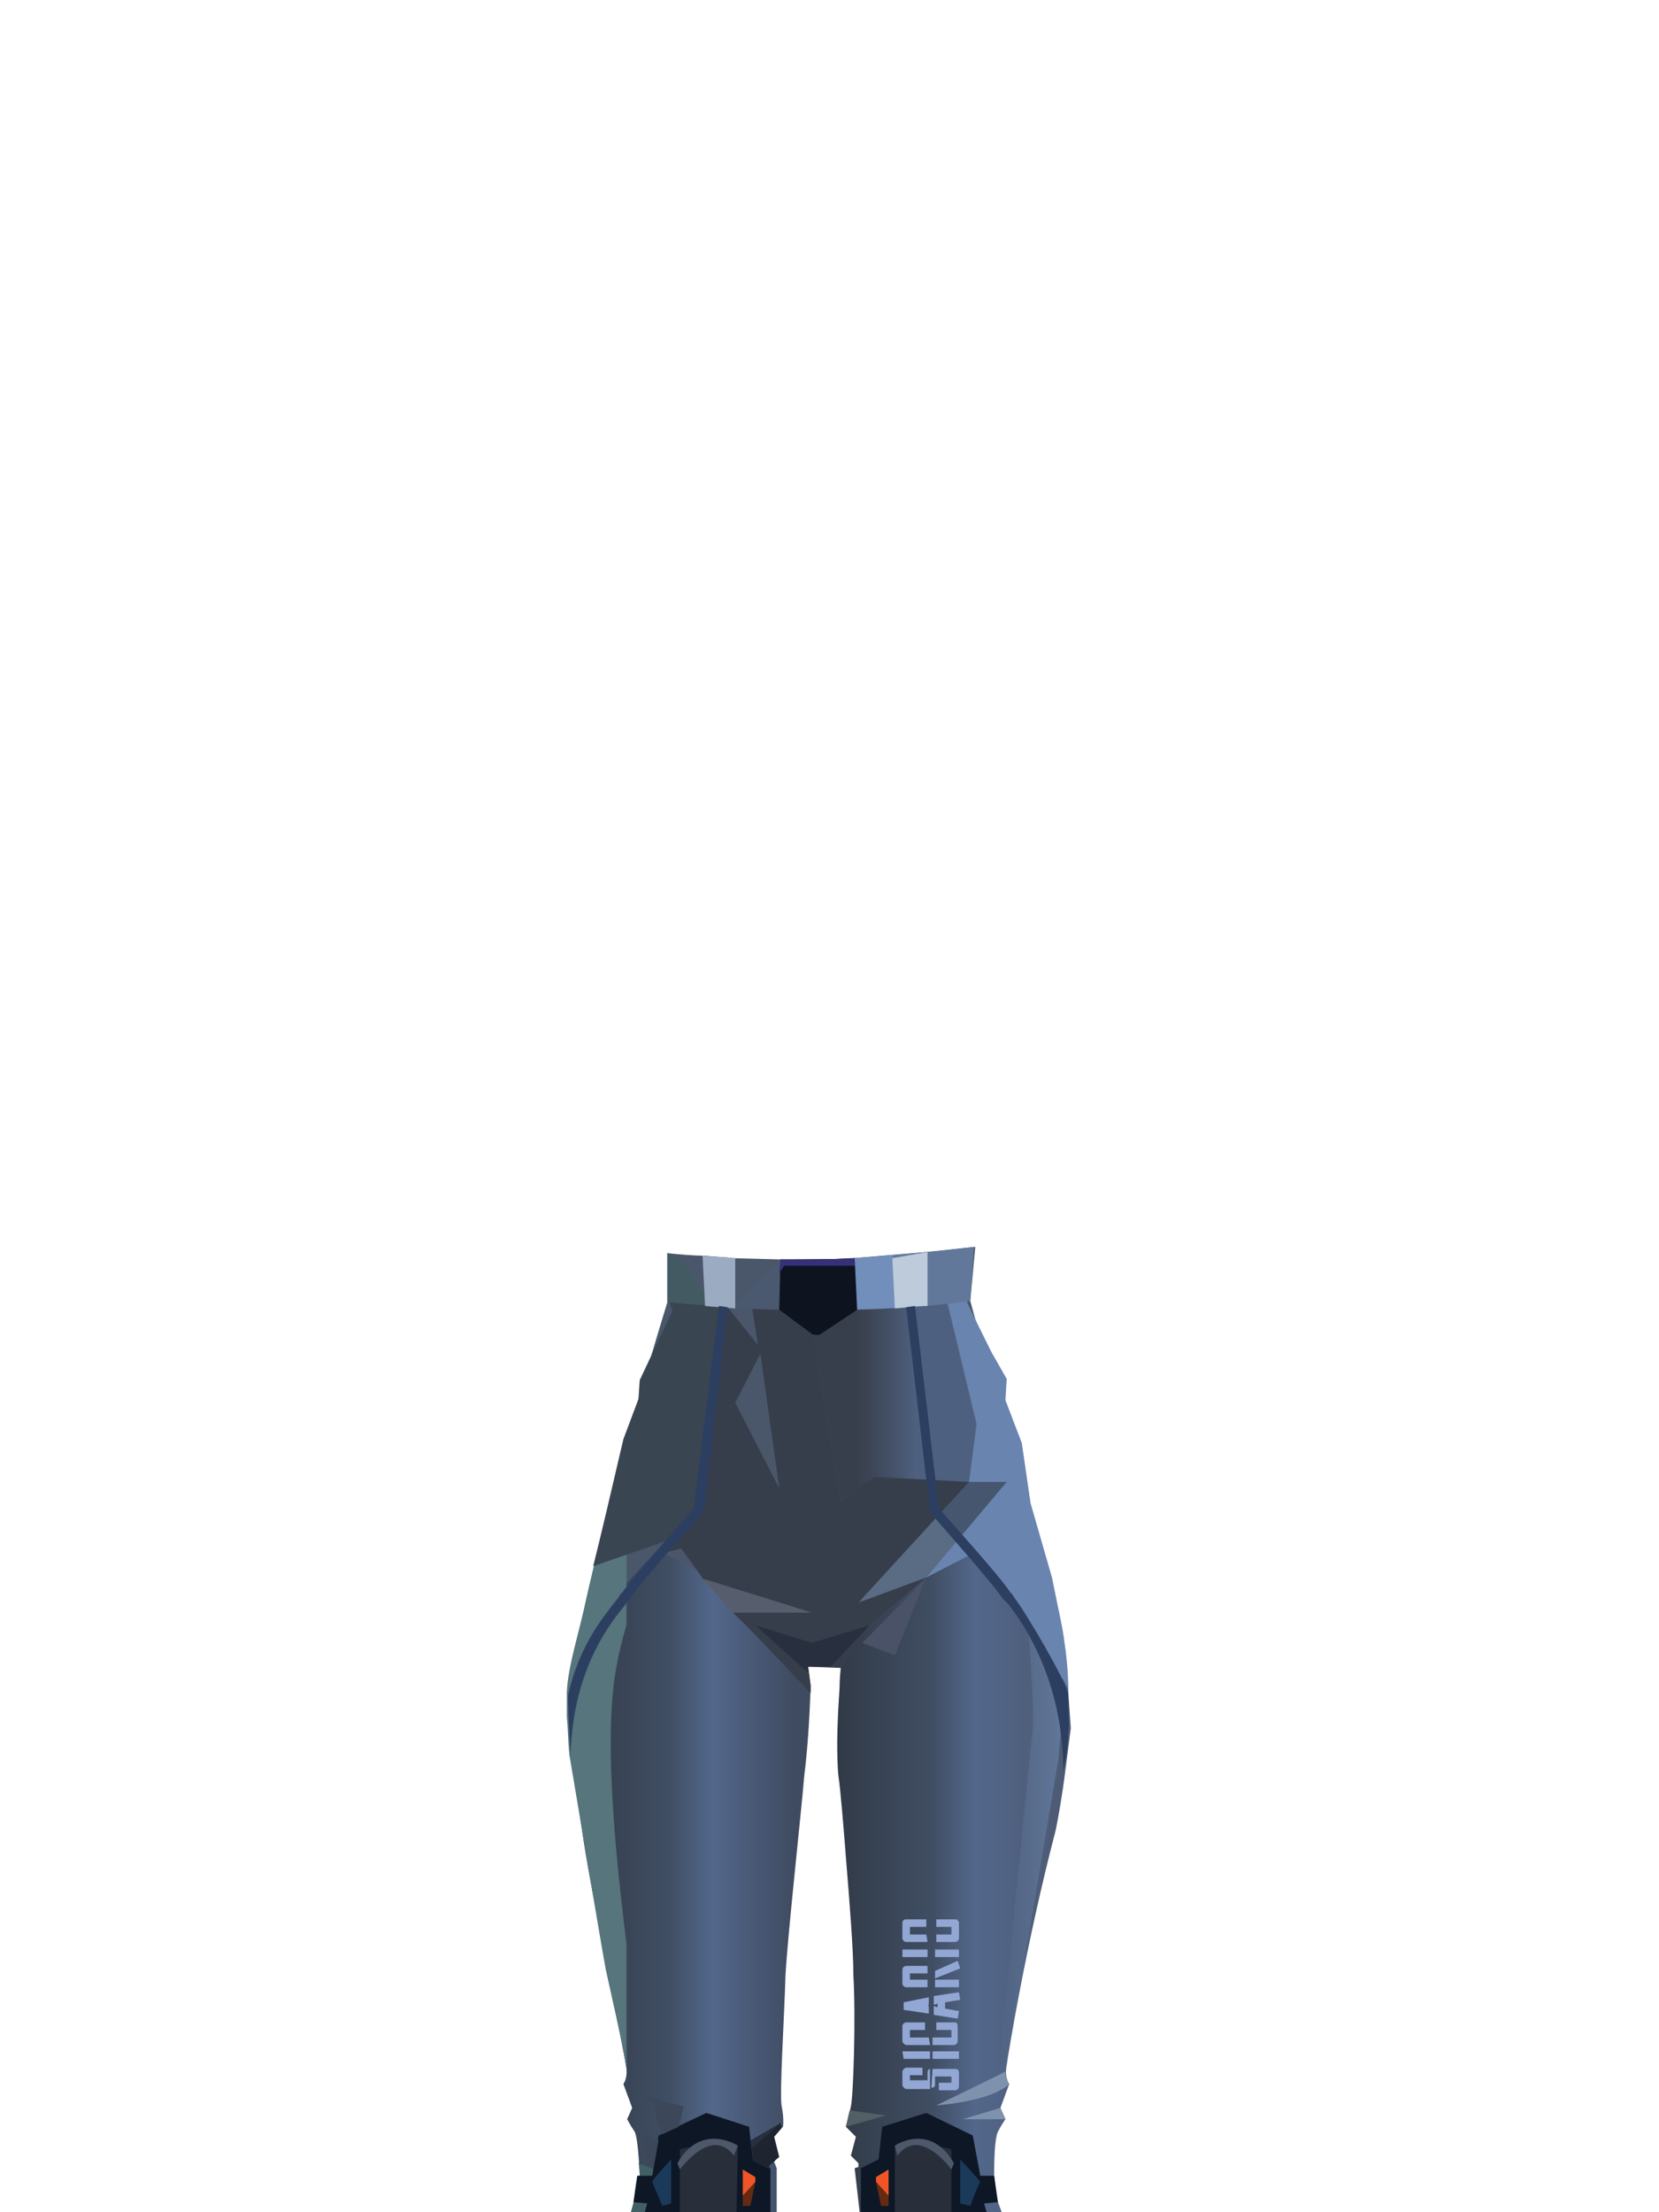 <?xml version="1.0" encoding="UTF-8"?><svg width="1320px" height="1760px" viewBox="0 0 1320 1760" version="1.1" xmlns="http://www.w3.org/2000/svg" xmlns:xlink="http://www.w3.org/1999/xlink"><defs><linearGradient x1="0%" y1="50%" x2="100%" y2="50%" id="id-44670"><stop stop-color="#313A47" offset="0%"></stop><stop stop-color="#404E63" offset="41%"></stop><stop stop-color="#52678B" offset="59%"></stop><stop stop-color="#4D5B75" offset="93%"></stop></linearGradient><linearGradient x1="0%" y1="50%" x2="100%" y2="50%" id="id-44671"><stop stop-color="#313A47" offset="0%"></stop><stop stop-color="#404E63" offset="41%"></stop><stop stop-color="#52678B" offset="59%"></stop><stop stop-color="#3F4B61" offset="93%"></stop></linearGradient><linearGradient x1="49%" y1="51%" x2="50%" y2="51%" id="id-44672"><stop stop-color="#56757C" offset="0%"></stop><stop stop-color="#56757C" offset="100%" stop-opacity="0"></stop></linearGradient><linearGradient x1="0%" y1="50%" x2="100%" y2="50%" id="id-44673"><stop stop-color="#61789B" offset="0%" stop-opacity="0"></stop><stop stop-color="#61789B" offset="100%"></stop></linearGradient><linearGradient x1="0%" y1="50%" x2="100%" y2="50%" id="id-44674"><stop stop-color="#383F4C" offset="27%"></stop><stop stop-color="#424E63" offset="45%"></stop><stop stop-color="#4E607F" offset="63%"></stop></linearGradient></defs><g transform=" translate(451,991)" id="id-44675"><path d=" M 221,333 C 208,332 189,333 189,333 C 189,333 2,385 2,375 L 2,375 C 2,368 2,362 2,355 C 3,334 10,307 16,279 C 39,177 80,45 80,45 L 80,6 C 90,7 100,8 110,8 C 118,9 125,9 133,10 C 136,10 169,11 171,11 C 192,11 211,11 228,10 C 240,9 286,5 287,5 C 302,4 314,2 325,1 L 321,44 C 321,44 350,149 356,175 C 361,202 387,302 392,324 C 395,335 395,349 395,365 C 395,365 395,365 395,365 C 395,366 221,333 221,333 Z" fill="#4A576A" id="id-44676"></path><path d=" M 325,242 L 286,263 L 241,302 C 241,302 218,334 218,335 C 218,336 217,344 217,352 C 216,368 214,397 216,421 C 218,435 220,461 222,486 C 225,523 228,560 228,580 C 230,615 228,676 226,685 C 224,695 222,701 222,701 L 230,709 L 226,724 L 232,730 L 232,733 L 229,734 L 233,769 L 346,769 L 342,758 L 340,740 C 340,721 341,709 343,705 C 346,699 349,695 349,695 L 345,686 L 352,667 C 352,667 348,662 350,652 C 351,644 365,557 389,465 C 391,455 394,439 397,415 L 401,384 C 398,343 397,321 396,318 C 362,279 325,242 325,242 Z" fill="url(#id-44670)" id="id-44676"></path><path d=" M 72,242 L 111,263 L 156,302 C 156,302 168,313 192,335 L 194,350 C 193,382 191,405 189,421 C 186,456 176,546 174,580 C 173,615 169,676 171,685 C 173,695 172,701 172,701 L 163,709 L 168,724 L 165,729 L 167,734 L 167,769 L 51,769 L 54,758 L 57,740 L 58,740 C 58,740 57,711 54,705 C 50,699 48,695 48,695 L 52,686 L 45,667 C 45,667 49,662 47,652 C 45,640 34,585 21,517 C 8,449 9,433 5,409 C 3,399 4,390 4,380 C 4,379 3,370 3,370 C 3,368 3,366 3,365 C 3,365 3,365 3,365 C 3,349 3,335 6,324 C 7,322 8,317 9,312 C 43,273 72,242 72,242 Z" fill="url(#id-44671)" id="id-44676"></path><path d=" M 108,265 L 132,292 L 222,302 L 169,254 C 169,254 105,265 108,265 Z" fill="#565E6D" id="id-44676"></path><path d=" M 52,682 C 53,685 54,686 52,690 C 50,693 50,695 51,698 C 51,699 53,700 54,703 L 79,715 C 79,715 68,692 70,682 L 56,673 L 93,685 L 96,679 C 96,679 63,670 60,647 C 58,624 25,435 38,344 C 45,297 64,257 64,257 L 86,229 C 86,229 49,239 23,248 C 21,259 18,269 16,279 C 10,307 1,334 0,355 C 0,360 0,366 0,375 C 1,385 1,395 2,405 C 4,416 26,549 31,576 C 37,604 49,654 48,662 C 46,670 51,679 52,682 Z" fill="url(#id-44672)" id="id-44676"></path><path d=" M 57,730 C 58,733 58,737 58,740 L 54,760 L 51,769 L 67,769 C 70,747 72,736 72,736 L 57,730 Z" fill="#435F66" id="id-44676"></path><polygon points="295 216 319 240 357 182 308 179" fill="#46566F" id="id-44676"></polygon><path d=" M 314,235 C 314,235 286,206 285,207 C 285,208 226,294 226,294 L 286,264 L 318,244 L 314,235 Z" fill="#5A6B84" id="id-44676"></path><path d=" M 392,324 C 390,317 386,300 381,280 C 376,287 371,295 367,302 C 367,302 370,335 371,380 L 343,661 L 349,657 C 349,655 350,653 350,652 C 352,640 390,417 391,409 C 392,399 395,366 395,365 C 395,365 395,365 395,365 C 395,349 394,335 392,324 Z" fill="url(#id-44673)" id="id-44676"></path><polygon points="241 40 301 38 326 142 320 188 245 184 218 204 196 72" fill="url(#id-44674)" id="id-44676"></polygon><path d=" M 399,354 C 399,350 399,336 396,316 C 395,306 391,289 386,264 L 369,205 L 362,157 L 349,123 L 350,106 L 338,85 C 324,57 318,44 318,44 L 318,34 L 301,38 L 326,142 L 320,188 L 350,188 L 286,264 L 321,246 C 321,246 338,257 373,312 C 385,331 396,344 399,354 Z" fill="#6984AF" id="id-44676"></path><path d=" M 85,233 L 105,208 L 124,40 L 80,40 L 84,52 C 84,52 75,71 58,107 L 57,122 L 45,154 C 35,197 27,231 21,255 L 85,233 Z" fill="#394550" id="id-44676"></path><path d=" M 320,188 C 320,188 246,184 245,184 C 244,184 218,204 218,204 L 196,71 C 196,71 189,44 189,44 C 189,44 147,47 147,47 L 152,79 L 128,49 L 124,49 L 120,89 L 105,211 L 75,245 L 91,241 C 91,241 108,264 108,265 C 109,265 195,292 195,292 L 132,292 C 138,297 159,319 194,356 L 194,350 L 192,335 L 218,336 L 241,302 L 286,264 L 232,284 L 320,188 Z M 134,125 L 154,86 L 169,193 L 134,125 Z" fill="#373E4B" id="id-44688" fill-rule="nonzero"></path><path d=" M 131,50 C 145,50 158,51 170,51 L 174,11 L 174,11 C 170,11 131,50 131,50 L 131,50 Z" fill="#4A5870" id="id-44676"></path><path d=" M 224,51 C 243,51 273,49 287,48 L 287,5 C 287,5 233,10 224,10 L 224,51 Z" fill="#728EBA" id="id-44676"></path><path d=" M 80,6 L 80,45 C 92,46 104,47 116,48 C 116,48 92,7 80,6 Z" fill="#435A63" id="id-44676"></path><path d=" M 273,49 C 301,47 321,44 321,44 L 324,1 L 259,8 L 273,49 Z" fill="#61789B" id="id-44676"></path><path d=" M 110,48 C 118,49 126,49 134,50 L 134,10 C 126,9 117,9 108,8 L 110,48 Z" fill="#9BABC2" id="id-44676"></path><path d=" M 287,48 L 287,5 L 259,10 L 261,50 C 271,49 279,48 287,48 Z" fill="#BDCBDB" id="id-44676"></path><path d=" M 399,357 C 397,346 366,293 356,280 C 355,278 354,277 353,276 C 343,261 302,216 296,209 L 277,48 L 270,49 L 289,212 L 290,213 C 290,214 336,265 347,281 C 348,282 349,283 351,285 C 363,300 395,346 395,418 C 397,407 399,398 399,387 C 400,383 399,362 399,357 Z" fill="#2D3F61" id="id-44676"></path><path d=" M 47,285 C 48,283 49,282 50,281 C 61,265 107,214 108,213 L 109,212 L 128,49 L 121,48 L 101,209 C 95,216 55,261 44,276 C 43,277 42,278 41,280 C 32,292 10,316 1,358 C 1,373 2,389 3,405 C 5,336 35,300 47,285 Z" fill="#2D3F61" id="id-44676"></path><path d=" M 170,11 L 169,51 L 196,71 L 201,71 L 231,51 L 231,51 L 229,10 C 211,11 191,11 170,11 Z" fill="#0D131F" id="id-44676"></path><path d=" M 173,16 L 229,16 L 229,10 C 211,11 191,11 170,11 L 169,22 L 173,16 Z" fill="#353077" id="id-44676"></path><polygon points="210 335 192 335 192 340 150 302 195 316 241 302" fill="#28303F" id="id-44676"></polygon><path d=" M 349,657 C 342,661 294,684 294,684 C 341,680 352,667 352,667 C 352,667 349,664 349,657 L 349,657 Z" fill="#7F92AD" id="id-44676"></path><polygon points="345 686 315 695 349 695" fill="#7F92AD" id="id-44676"></polygon><polygon points="222 701 254 692 225 688" fill="#526066" id="id-44676"></polygon><path d=" M 289,655 C 288,655 287,656 287,658 L 287,664 L 273,664 L 273,660 L 283,660 L 283,654 L 270,654 C 269,654 267,656 267,657 L 267,668 C 267,669 269,671 270,671 L 289,671 L 289,655 Z" fill="#92A7D4" id="id-44676"></path><path d=" M 309,655 L 291,655 L 290,670 C 292,670 293,669 293,668 L 293,661 L 306,661 L 306,666 L 296,666 L 296,672 L 309,672 C 311,672 312,670 312,669 L 312,658 C 312,656 311,655 309,655 Z" fill="#92A7D4" id="id-44676"></path><path d=" M 289,641 C 277,641 268,641 267,641 L 268,647 C 268,647 278,647 289,647 L 289,641 Z" fill="#92A7D4" id="id-44676"></path><polygon points="291 641 291 647 312 647 312 641" fill="#92A7D4" id="id-44676"></polygon><path d=" M 288,630 L 273,630 L 273,624 L 285,624 L 285,618 L 270,618 C 269,618 267,619 267,621 L 267,633 C 267,634 269,636 270,636 L 289,636 L 288,630 Z" fill="#92A7D4" id="id-44676"></path><path d=" M 294,618 L 294,624 L 306,624 L 306,630 L 291,630 L 291,636 L 308,636 C 310,636 311,634 311,633 L 311,621 C 311,619 310,618 309,618 L 294,618 Z" fill="#92A7D4" id="id-44676"></path><polygon points="301 602 313 600 312 594 292 597 292 604 295 603 295 606 292 605 292 612 311 615 312 609 301 607" fill="#92A7D4" id="id-44676"></polygon><polygon points="288 605 287 605 288 604 288 598 268 602 268 608 288 611" fill="#92A7D4" id="id-44676"></polygon><path d=" M 287,573 L 270,573 C 269,573 267,574 267,576 L 267,587 C 267,589 269,590 270,590 L 287,590 L 287,573 Z M 273,584 L 273,579 L 287,579 L 287,584 L 273,584 Z" fill="#92A7D4" id="id-44688" fill-rule="nonzero"></path><polygon points="293 583 313 575 311 569 293 577 293 590 312 590 312 584 293 584" fill="#92A7D4" id="id-44676"></polygon><polygon points="287 560 267 560 267 566 287 566" fill="#92A7D4" id="id-44676"></polygon><polygon points="293 560 293 566 312 566 312 560" fill="#92A7D4" id="id-44676"></polygon><path d=" M 286,548 L 273,548 L 273,542 L 286,542 L 286,536 L 270,536 C 268,536 267,537 267,539 L 267,551 C 267,552 268,554 270,554 L 287,554 L 286,548 Z" fill="#92A7D4" id="id-44676"></path><path d=" M 309,536 L 294,536 L 294,542 L 306,542 L 306,548 L 294,548 L 294,554 L 309,554 C 311,554 312,552 312,551 L 312,539 C 312,538 312,538 311,537 C 311,536 310,536 309,536 L 309,536 Z" fill="#92A7D4" id="id-44676"></path><polygon points="235 316 261 326 286 264 255 296" fill="#495266" id="id-44676"></polygon><path d=" M 329,740 L 323,708 L 286,690 L 251,701 L 248,727 L 234,734 L 234,769 L 334,769 L 332,762 L 343,761 C 342,754 341,747 340,740 L 329,740 Z" fill="#0D1726" id="id-44676"></path><path d=" M 313,727 C 313,727 329,744 329,745 C 328,745 321,764 321,764 L 313,762 L 313,727 Z" fill="#1B3A59" id="id-44676"></path><polygon points="256 735 256 756 246 745 246 741" fill="#EF5526" id="id-44676"></polygon><path d=" M 256,756 C 256,756 256,764 256,764 L 250,764 L 246,745 L 256,756 Z" fill="#662A12" id="id-44676"></path><path d=" M 261,716 C 261,716 288,714 306,719 L 306,769 L 261,769 L 261,716 Z" fill="#292F3A" id="id-44676"></path><path d=" M 263,724 L 261,716 C 261,716 289,697 308,730 L 306,735 C 306,735 281,700 263,724 Z" fill="#4D596B" id="id-44676"></path><path d=" M 68,740 L 73,708 L 111,690 L 145,701 L 148,727 L 162,734 L 162,769 L 62,769 L 64,762 L 53,761 C 54,754 55,747 56,740 L 68,740 Z" fill="#0D1726" id="id-44676"></path><path d=" M 83,727 C 83,727 67,744 68,745 C 68,745 76,764 76,764 L 83,762 L 83,727 Z" fill="#1B3A59" id="id-44676"></path><polygon points="140 735 140 756 150 745 150 741" fill="#EF5526" id="id-44676"></polygon><path d=" M 140,756 C 140,756 140,764 140,764 L 146,764 L 150,745 L 140,756 Z" fill="#662A12" id="id-44676"></path><path d=" M 136,716 C 136,716 108,714 90,719 L 90,769 L 135,769 L 136,716 Z" fill="#292F3A" id="id-44676"></path><path d=" M 133,724 L 136,716 C 136,716 107,697 88,730 L 90,735 C 90,735 115,700 133,724 Z" fill="#4D596B" id="id-44676"></path><polygon points="61 707 73 712 69 734 63 732" fill="#3C4759" id="id-44676"></polygon><path d=" M 61,676 L 93,685 L 89,701 L 76,707 C 76,707 69,691 70,682 L 61,676 Z" fill="#3C4759" id="id-44676"></path><polygon points="170 698 146 712 147 718" fill="#27303D" id="id-44676"></polygon><polygon points="147 718 148 728 161 735 161 732 169 725 165 709 171 702 170 698" fill="#1E2530" id="id-44676"></polygon></g></svg>